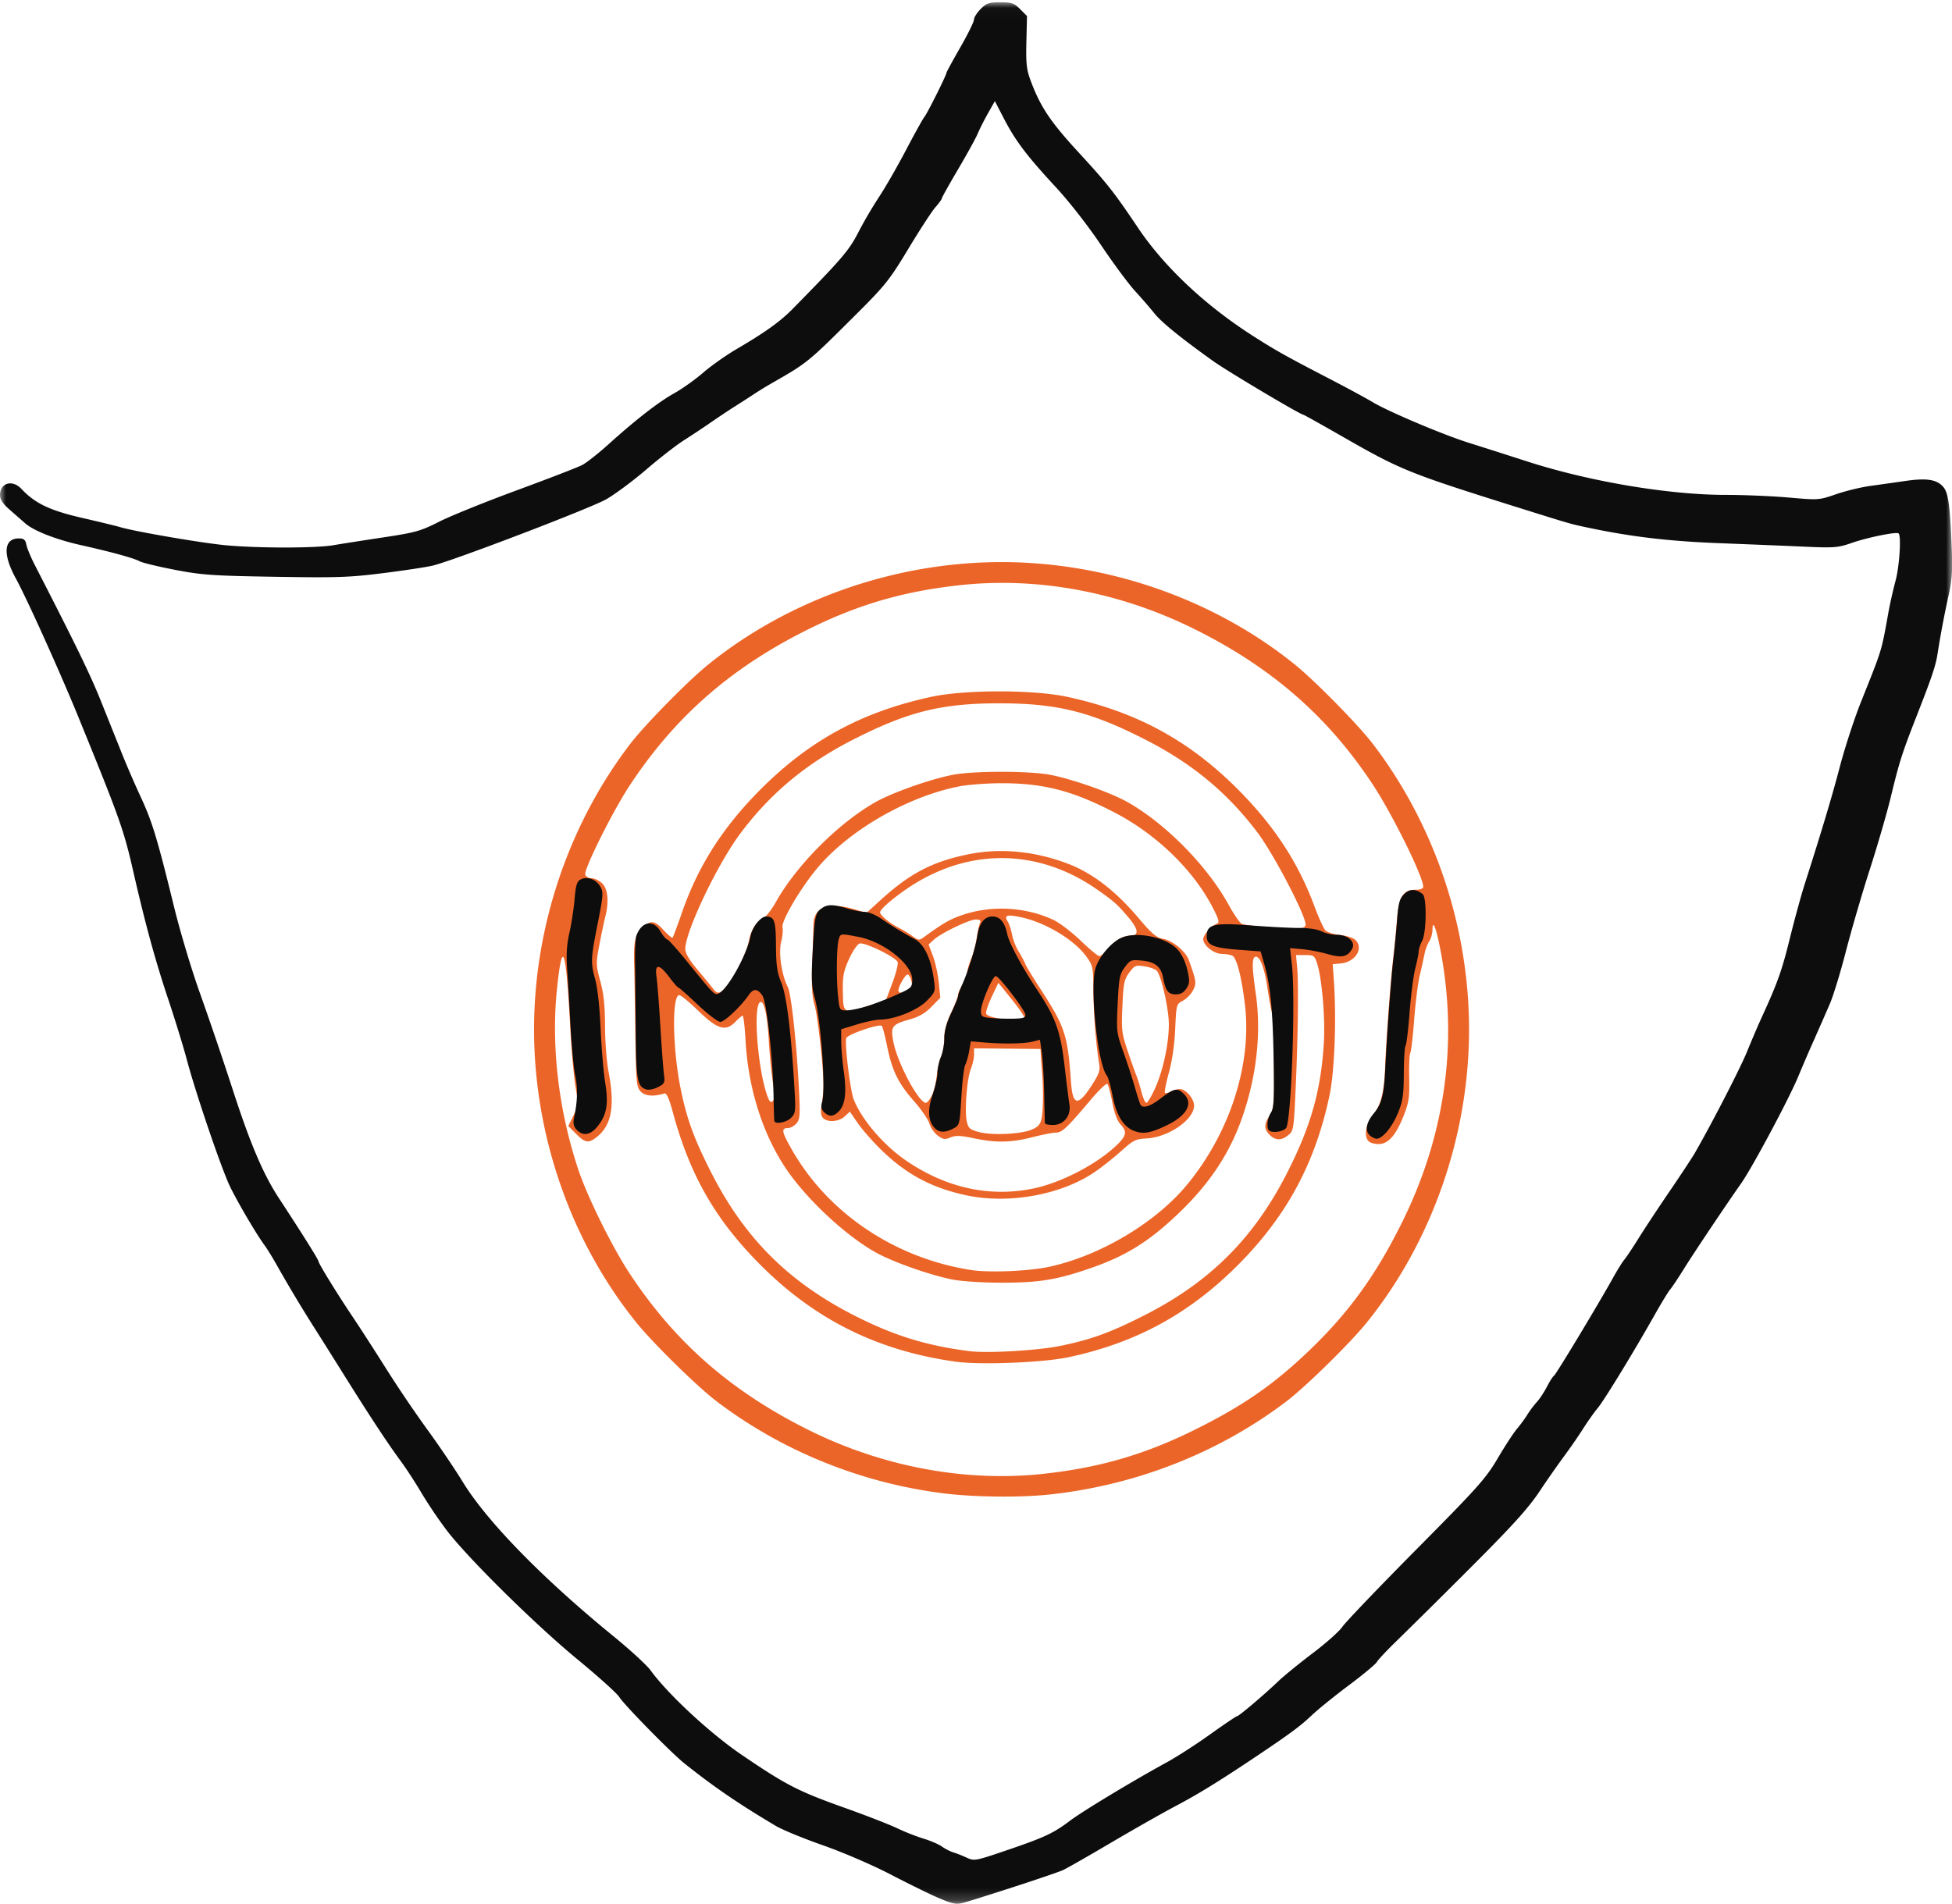 <svg xmlns="http://www.w3.org/2000/svg" xmlns:xlink="http://www.w3.org/1999/xlink" width="164" height="160" viewBox="0 0 164 160">
    <defs>
        <path id="a" d="M164.008 159.807V.025H0v159.782h164.008z"/>
    </defs>
    <g fill="none" fill-rule="evenodd">
        <path fill="#EC6528" d="M61.251 82.613c.679-.928 1.494-2.654 1.659-3.514.175-.91.611-1.635 1.125-1.869.265-.12.773-.752 1.154-1.433 1.742-3.115 5.342-6.713 8.433-8.429 1.417-.786 4.515-1.878 6.384-2.25 1.759-.349 6.52-.349 8.28 0 1.867.372 4.966 1.464 6.383 2.25 3.195 1.774 6.756 5.38 8.563 8.674.431.785.927 1.502 1.101 1.594.175.09 1.422.228 2.771.304 2.194.124 2.467.104 2.577-.183.192-.5-2.609-5.911-4.038-7.805-2.514-3.33-5.457-5.774-9.368-7.775-4.627-2.369-7.455-3.075-12.322-3.075-4.868 0-7.695.706-12.327 3.077-3.935 2.014-6.907 4.495-9.432 7.87-1.922 2.572-4.619 8.233-4.619 9.698 0 .363.347.94 1.107 1.843a58.265 58.265 0 0 1 1.299 1.577c.321.443.645.301 1.27-.554zm3.675 8.29c-.118-.774-.267-2.317-.332-3.429-.12-2.062-.369-3.273-.671-3.273-.698 0-.284 5.71.579 7.978.155.408.268.5.425.343.156-.156.156-.59-.001-1.62zm28.076-11.078c.576-.732 1.35-1.205 1.974-1.206.75-.002.687-.516-.193-1.555-.905-1.07-1.22-1.348-2.624-2.327-5.026-3.501-10.949-3.505-16.027-.01-1.226.844-2.191 1.698-2.191 1.94 0 .24.806.912 1.54 1.284.37.187.908.514 1.194.726.457.338.566.352.892.114 1.704-1.24 2.24-1.548 3.321-1.913 2.441-.826 5.3-.665 7.628.43.506.238 1.528 1.017 2.27 1.731.742.715 1.452 1.302 1.576 1.305.125.003.413-.23.64-.52zM76.34 83.172c.261-.19.32-.394.226-.77-.07-.281-.211-.511-.312-.511-.196 0-.772.998-.772 1.338 0 .28.435.252.858-.057zm-3.362 1.347l1.443-.444.553-1.471c.305-.81.504-1.601.443-1.76-.159-.415-2.777-1.69-3.197-1.556-.192.06-.592.65-.89 1.308-.446.987-.537 1.444-.518 2.592.035 2.038-.02 2.005 2.166 1.331zm13.094 1.003c0-.12-.494-.83-1.097-1.577l-1.097-1.358-.542 1.144c-.298.63-.518 1.274-.49 1.433.08.442 3.226.792 3.226.358zm5.604 5.755c.69-1.063.767-1.293.658-1.974-.267-1.655-.46-4.135-.472-6.084-.013-1.952-.04-2.075-.592-2.84-1.037-1.43-3.462-2.881-5.538-3.312-1.146-.238-1.393-.15-1.062.38.121.194.283.689.36 1.099.076.41.326 1.049.556 1.42.23.37.474.826.543 1.012.069.187.59 1.053 1.157 1.926 2.208 3.392 2.419 4.022 2.699 8.058.135 1.938.582 2.021 1.69.315zm5.367.184c.671-1.481 1.159-3.747 1.159-5.386 0-1.3-.64-4.124-1.023-4.512-.126-.128-.585-.289-1.022-.358-.738-.117-.826-.08-1.276.52-.43.577-.494.883-.58 2.819-.09 2.004-.056 2.294.436 3.754.293.87.622 1.8.731 2.064.11.265.304.893.432 1.396.129.503.315.915.414.915.098 0 .426-.546.729-1.212zm-18.758.613c.17-.33.358-1.088.417-1.685s.225-1.32.369-1.605c.144-.287.262-.958.262-1.492 0-.68.174-1.34.578-2.195.317-.672.578-1.343.578-1.492.001-.149.174-.53.384-.848.21-.318.383-.762.384-.987 0-.226.145-.745.321-1.155.176-.41.385-1.18.464-1.709.079-.53.204-1.114.278-1.3.107-.266.035-.336-.341-.336-.558 0-2.943 1.153-3.546 1.715l-.416.388.362.954c.2.524.421 1.529.493 2.233l.131 1.28-.742.76c-.535.547-1.052.846-1.853 1.071-1.495.42-1.608.584-1.335 1.946.354 1.76 2.124 5.056 2.716 5.056.102 0 .326-.27.496-.6zm8.391 2.854c.54-.225.725-.433.832-.935.144-.673.16-2.524.035-4.016a56.19 56.19 0 0 1-.099-1.347l-.026-.482-2.79-.027-2.792-.027v.533c0 .293-.119.825-.264 1.182-.328.81-.541 3.502-.348 4.404.127.595.245.702 1.004.911 1.074.297 3.528.19 4.448-.196zm.126 4.948c2.409-.497 5.46-2.1 7.116-3.74.733-.728.776-1.064.212-1.665-.262-.279-.51-.951-.678-1.835-.145-.768-.331-1.463-.415-1.547-.083-.082-.71.513-1.392 1.323-1.992 2.363-2.415 2.764-2.924 2.764-.258 0-1.147.173-1.975.385-1.806.461-3.064.485-4.94.09-1.112-.234-1.514-.248-1.95-.068-.467.194-.623.172-1.065-.154-.284-.21-.603-.666-.708-1.015-.105-.35-.683-1.191-1.283-1.871-1.33-1.507-1.847-2.562-2.267-4.629-.176-.87-.376-1.637-.444-1.704-.205-.205-2.862.706-2.984 1.022-.16.417.332 4.449.633 5.19.693 1.707 2.519 3.829 4.395 5.11 3.361 2.294 7.015 3.097 10.669 2.344zm-5.616.568c-2.992-.642-5.151-1.82-7.336-4.005-.65-.65-1.467-1.596-1.816-2.104l-.634-.922-.426.4c-.5.47-1.5.528-1.847.11-.166-.2-.196-.545-.095-1.108.08-.449.15-1.12.157-1.49.02-1.398-.475-5.912-.754-6.873-.221-.76-.268-1.617-.196-3.562.053-1.409.1-2.858.105-3.22.02-1.447 1.274-1.904 3.452-1.257l1.005.298 1.196-1.089c2.448-2.228 4.317-3.206 7.313-3.824 2.68-.554 5.565-.29 8.362.762 2.098.79 4.045 2.287 6.032 4.638 1.07 1.266 1.454 1.59 2.01 1.694.818.154 1.905 1.053 2.17 1.794.633 1.771.656 1.941.345 2.54-.165.321-.548.711-.85.868-.543.28-.55.31-.642 2.361-.057 1.3-.255 2.676-.53 3.675-.24.879-.39 1.644-.334 1.7.057.058.278.01.492-.104.214-.115.553-.208.753-.208.514 0 1.202.797 1.202 1.393 0 1.175-2.147 2.656-3.995 2.756-.912.05-1.117.15-2.118 1.051-.609.548-1.608 1.34-2.22 1.76-2.81 1.927-7.23 2.732-10.801 1.966zm6.93 6.015c4.275-.913 8.971-3.702 11.607-6.894 3.608-4.37 5.466-10.136 4.873-15.123-.27-2.274-.674-3.887-1.03-4.112-.143-.091-.547-.168-.896-.17-.687-.002-1.58-.712-1.58-1.254 0-.333.72-1.134 1.166-1.295.221-.08.14-.366-.396-1.399-1.626-3.13-4.72-6.118-8.22-7.935-3.531-1.832-5.95-2.46-9.494-2.46-1.217 0-2.82.12-3.561.266-4.39.863-9.34 3.734-11.985 6.95-1.432 1.741-2.983 4.404-2.856 4.903.053.208.002.751-.113 1.208-.234.931.037 2.79.553 3.787.302.584.766 4.913.958 8.933.09 1.9.06 2.223-.237 2.551-.186.207-.494.376-.683.376-.61 0-.56.296.303 1.81 3.046 5.347 8.644 9.113 15.038 10.12 1.505.237 4.842.104 6.553-.262zm.985 6.636c2.601-.533 4.267-1.145 7.175-2.634 5.392-2.76 9.06-6.427 11.818-11.815 2.031-3.968 2.884-6.968 3.131-11.015.126-2.063-.162-5.434-.571-6.683-.211-.643-.284-.694-.997-.694h-.77l.097 1.06c.126 1.389.07 5.772-.129 10.173-.153 3.385-.178 3.547-.614 3.899-.584.471-1.084.466-1.567-.018-.485-.485-.485-.904 0-1.636.35-.53.381-.887.363-4.332-.01-2.065-.09-4.015-.178-4.332-.087-.318-.26-1.271-.385-2.118-.244-1.66-.648-2.671-1.016-2.546-.285.098-.271.896.051 3.123.472 3.25.065 6.922-1.151 10.397-1.054 3.01-2.733 5.541-5.316 8.013-2.51 2.402-4.454 3.61-7.484 4.652-2.802.964-4.251 1.198-7.412 1.198-1.61 0-3.362-.113-4.14-.268-1.876-.373-4.969-1.464-6.4-2.258-2.233-1.24-5.074-3.774-6.956-6.205-2.32-2.996-3.77-7.2-4.013-11.63-.062-1.138-.172-2.07-.243-2.07-.072 0-.334.217-.583.482-.82.873-1.513.68-3.107-.867-.764-.741-1.498-1.347-1.632-1.347-.635 0-.568 4.526.117 7.885.52 2.555 1.137 4.232 2.624 7.137 2.757 5.386 6.41 9.039 11.825 11.825 3.368 1.734 6.146 2.603 9.812 3.068 1.516.193 5.741-.053 7.65-.444h.001zm-8.805 1.331c-6.514-.906-11.784-3.511-16.36-8.088-3.824-3.823-5.959-7.538-7.413-12.895-.315-1.16-.52-1.613-.706-1.556-.93.286-1.634.222-2-.18-.353-.392-.385-.759-.445-5.167-.036-2.61-.075-5.006-.087-5.323-.076-1.964.052-2.626.618-3.192.737-.737 1.08-.71 1.863.146.357.39.69.667.741.617.05-.05.406-.998.79-2.105 1.358-3.924 3.45-7.195 6.638-10.383 4.105-4.105 8.517-6.493 14.31-7.744 2.83-.612 8.588-.612 11.417 0 5.794 1.251 10.206 3.64 14.31 7.744 3.05 3.05 5.082 6.144 6.45 9.825.366.985.79 1.915.942 2.067.152.152.696.32 1.21.375.514.055 1.086.232 1.272.394.776.678.05 1.884-1.204 2l-.674.063.097 1.348c.228 3.19.062 7.658-.359 9.655-1.205 5.728-3.62 10.198-7.733 14.311-4.085 4.085-8.567 6.518-14.212 7.715-2.13.452-7.405.66-9.465.373zm7.276 9.431c4.695-.5 8.512-1.597 12.651-3.634 4.183-2.059 6.802-3.872 9.89-6.848 3.273-3.153 5.556-6.332 7.746-10.786 3.59-7.302 4.66-15.128 3.132-22.913-.347-1.764-.632-2.448-.641-1.535-.003.321-.125.754-.27.963-.146.209-.324.683-.396 1.054-.073.37-.255 1.194-.405 1.829-.15.635-.36 2.309-.467 3.719-.107 1.41-.253 2.66-.326 2.777-.072.117-.113 1.06-.09 2.095.037 1.646-.022 2.047-.473 3.192-.645 1.64-1.292 2.369-2.101 2.369-.33 0-.704-.104-.83-.231-.413-.413-.265-1.408.319-2.142.716-.901.978-1.93 1.064-4.174.087-2.286.448-7.108.685-9.145.099-.848.237-2.277.308-3.177.15-1.921.514-2.503 1.565-2.503.404 0 .64-.095.64-.256 0-.842-2.57-6.05-4.228-8.571-3.79-5.758-8.58-9.92-15.122-13.14-6.217-3.06-13.015-4.326-19.502-3.634-4.695.501-8.513 1.597-12.652 3.635-6.568 3.232-11.315 7.365-15.166 13.205-1.433 2.172-3.885 7.102-3.732 7.501.063.163.306.297.54.297.235 0 .628.188.873.419.492.462.595 1.557.266 2.832-.099.383-.32 1.433-.49 2.333-.299 1.57-.295 1.694.079 3.08.287 1.065.39 2.051.394 3.755.002 1.27.134 2.99.293 3.82.554 2.895.264 4.519-.983 5.5-.7.55-.97.51-1.736-.256l-.66-.66.43-.882c.411-.847.418-.945.169-2.47-.142-.872-.333-2.973-.422-4.667-.371-6.992-.665-7.91-1.126-3.522-.504 4.79.13 10.196 1.778 15.164.765 2.306 2.84 6.511 4.327 8.767 3.83 5.81 8.563 9.94 15.109 13.185 6.154 3.05 13.085 4.346 19.56 3.655zm-8.239 1.64c-6.97-.863-13.664-3.577-19.158-7.766-1.618-1.234-5.304-4.853-6.695-6.574-5.49-6.792-8.611-15.725-8.611-24.645 0-8.595 2.89-17.195 8.058-23.971 1.234-1.619 4.853-5.305 6.574-6.696 6.792-5.49 15.725-8.611 24.645-8.611s17.853 3.12 24.645 8.61c1.722 1.392 5.341 5.078 6.575 6.697 5.167 6.776 8.058 15.376 8.058 23.97 0 8.92-3.12 17.854-8.61 24.646-1.392 1.72-5.078 5.34-6.696 6.574-5.683 4.333-12.66 7.08-19.969 7.86-2.446.26-6.287.22-8.816-.094z"/>
        <g transform="translate(0 .167)">
            <mask id="b" fill="#fff">
                <use xlink:href="#a"/>
            </mask>
            <path fill="#0D0D0D" d="M78.733 159.27c-.697-.301-2.47-1.174-3.94-1.938-1.504-.781-3.972-1.844-5.643-2.43-1.634-.572-3.413-1.304-3.955-1.625-3.166-1.881-5.208-3.278-7.701-5.266-1.09-.87-5.075-4.932-5.464-5.572-.184-.3-1.763-1.724-3.51-3.162-3.547-2.92-9.213-8.513-10.997-10.857a38.868 38.868 0 0 1-2.1-3.111c-.512-.868-1.282-2.054-1.711-2.636-1.16-1.573-2.666-3.865-5.084-7.738a662.401 662.401 0 0 0-2.093-3.327 118.31 118.31 0 0 1-3.241-5.397c-.354-.636-.835-1.416-1.067-1.733-.693-.945-2.235-3.567-2.896-4.924-.71-1.458-2.883-7.84-3.634-10.672-.28-1.059-.987-3.355-1.57-5.102-1.104-3.31-1.931-6.342-2.958-10.836-.772-3.383-1.145-4.428-4.58-12.846-1.541-3.777-4.346-9.993-5.263-11.665-1.111-2.026-1.012-3.354.25-3.354.43 0 .555.105.64.53.058.291.372 1.05.699 1.685 3.557 6.93 4.682 9.249 5.603 11.552l1.773 4.428a86.756 86.756 0 0 0 1.547 3.562c.945 2.03 1.387 3.489 2.771 9.146.518 2.118 1.505 5.41 2.192 7.317a323.773 323.773 0 0 1 2.747 8.086c1.489 4.59 2.564 7.116 3.893 9.146 2.032 3.103 3.322 5.163 3.322 5.304 0 .173 1.581 2.741 2.862 4.647.626.934 1.902 2.91 2.834 4.393a107.469 107.469 0 0 0 3.453 5.102c.967 1.324 2.3 3.295 2.964 4.38 2.035 3.329 6.706 8.112 12.687 12.991 1.391 1.136 2.788 2.421 3.104 2.857 1.439 1.987 4.992 5.284 7.62 7.072 3.78 2.573 4.754 3.073 8.745 4.496 1.756.626 3.712 1.388 4.347 1.693a18.6 18.6 0 0 0 2.214.873c.583.175 1.277.474 1.544.665.267.19.7.412.963.491.263.08.77.28 1.125.445.63.291.727.273 3.37-.628 3.195-1.09 3.9-1.42 5.32-2.491 1.06-.8 5.32-3.37 8.144-4.912.825-.451 2.457-1.505 3.627-2.342 1.17-.837 2.185-1.522 2.255-1.522.152 0 2.263-1.79 3.475-2.948.465-.444 1.762-1.5 2.882-2.347s2.237-1.844 2.484-2.214c.246-.371 3.035-3.286 6.197-6.479 5.208-5.256 5.854-5.98 6.85-7.671.604-1.028 1.33-2.141 1.614-2.475.284-.334.675-.868.87-1.185.194-.318.55-.795.792-1.06.242-.264.63-.85.862-1.3.232-.45.499-.867.593-.925.17-.105 3.735-6.02 4.983-8.268.353-.635.772-1.307.932-1.493.16-.187.688-.979 1.174-1.76.485-.783 1.663-2.567 2.616-3.965.953-1.398 1.915-2.858 2.137-3.245 1.436-2.497 3.815-7.119 4.377-8.502.365-.9.922-2.2 1.236-2.888 1.344-2.938 1.682-3.887 2.362-6.633.394-1.594.953-3.634 1.24-4.534 1.462-4.573 2.277-7.295 2.97-9.928.42-1.595 1.213-4.021 1.76-5.391 1.82-4.555 1.707-4.184 2.321-7.593.125-.689.388-1.857.587-2.596.33-1.233.495-3.75.26-3.985-.161-.163-2.598.33-3.943.798-1.16.403-1.459.426-4.044.31-1.535-.07-4.741-.2-7.124-.292-4.13-.16-7.26-.525-10.782-1.26-1.682-.35-1.494-.296-6.354-1.821-8.847-2.777-9.612-3.087-14.365-5.81-1.826-1.047-3.359-1.903-3.406-1.903-.24 0-6.383-3.657-7.57-4.506-2.756-1.972-4.342-3.26-4.945-4.018a42.748 42.748 0 0 0-1.607-1.854c-.545-.593-1.835-2.334-2.866-3.87-1.101-1.64-2.683-3.665-3.836-4.91-2.416-2.608-3.364-3.864-4.335-5.74l-.753-1.455-.574 1.018c-.317.56-.704 1.327-.863 1.706-.158.379-.9 1.729-1.65 3-.75 1.273-1.365 2.372-1.365 2.445 0 .072-.244.41-.544.75-.299.342-1.317 1.905-2.262 3.475-1.569 2.607-1.946 3.083-4.342 5.471-4.163 4.151-4.106 4.104-7.26 5.907-.388.222-1.02.612-1.403.867-.383.254-1.077.7-1.54.992-.464.29-1.375.897-2.025 1.347-.65.45-1.69 1.14-2.31 1.533-.621.393-2.035 1.492-3.143 2.444-1.108.951-2.626 2.08-3.373 2.507-1.284.735-12.674 5.093-14.541 5.564-.477.12-2.333.405-4.126.631-2.902.368-3.903.402-9.145.316-5.26-.086-6.156-.149-8.421-.585-1.394-.268-2.725-.59-2.958-.714-.513-.275-2.32-.773-4.905-1.353-2.136-.478-3.984-1.2-4.717-1.84l-1.3-1.139c-.58-.51-.818-.867-.818-1.234 0-1.025 1.035-1.33 1.79-.528 1.157 1.228 2.388 1.817 5.094 2.44 1.456.336 2.907.688 3.224.783 1.237.37 6.846 1.332 8.857 1.52 2.724.254 7.565.252 9.05-.004.635-.11 2.506-.403 4.158-.652 2.733-.412 3.156-.53 4.717-1.32.942-.479 3.878-1.666 6.523-2.64 2.644-.973 5.114-1.927 5.487-2.12.373-.194 1.372-.978 2.219-1.744 2.306-2.082 4.196-3.55 5.545-4.304.664-.372 1.749-1.144 2.41-1.717.663-.574 1.916-1.46 2.786-1.97 2.458-1.442 3.685-2.323 4.755-3.411 4.101-4.173 4.719-4.892 5.487-6.394a36.81 36.81 0 0 1 1.743-2.98c.526-.793 1.548-2.569 2.27-3.948.724-1.379 1.422-2.637 1.553-2.796.247-.3 1.85-3.507 1.85-3.702 0-.06.52-1.016 1.156-2.124.635-1.107 1.155-2.162 1.155-2.344 0-.182.253-.584.563-.894.49-.49.705-.563 1.651-.563.953 0 1.161.073 1.665.577l.577.577-.052 2.167c-.044 1.832.012 2.339.364 3.28.813 2.179 1.646 3.428 3.977 5.963 2.472 2.687 3.003 3.36 5.047 6.401 2.184 3.25 5.593 6.463 9.563 9.016 1.915 1.232 2.901 1.786 6.392 3.593 1.483.768 3.173 1.681 3.755 2.03 1.335.8 5.932 2.743 8.086 3.418.9.282 3.11.987 4.91 1.568 5.239 1.689 11.891 2.806 16.701 2.806 1.51 0 3.878.1 5.263.222 2.491.22 2.531.218 3.973-.28.801-.277 2.095-.59 2.874-.697.78-.107 2.094-.293 2.92-.413 1.774-.259 2.623-.138 3.166.45.46.496.596 1.415.747 5.036.086 2.05.037 2.796-.28 4.236a78.234 78.234 0 0 0-.909 4.822c-.155.989-.473 1.934-1.716 5.108-1.267 3.234-1.49 3.933-2.214 6.931-.32 1.324-1.112 4.053-1.76 6.065-.648 2.012-1.548 5.1-2.002 6.86-.453 1.76-1.062 3.754-1.353 4.429-.292.674-.914 2.093-1.384 3.152a133.49 133.49 0 0 0-1.244 2.888c-.735 1.81-3.869 7.686-4.827 9.05-1.318 1.874-3.975 5.842-4.783 7.142-.485.782-1.013 1.574-1.173 1.76-.16.187-.754 1.162-1.321 2.168-1.752 3.107-4.248 7.19-4.78 7.82-.279.33-.83 1.11-1.226 1.733a45.085 45.085 0 0 1-1.581 2.288 87.969 87.969 0 0 0-2.087 2.99c-.947 1.417-2.273 2.881-5.844 6.45a791.51 791.51 0 0 1-6.113 6.06c-.822.794-1.58 1.6-1.685 1.791-.105.191-1.16 1.07-2.344 1.955-1.185.884-2.606 2.035-3.158 2.558-.965.913-1.838 1.556-4.772 3.52-3.023 2.023-4.721 3.068-6.642 4.085-1.112.589-3.542 1.967-5.4 3.063-1.857 1.096-3.676 2.135-4.042 2.309-.533.252-5.062 1.746-8.156 2.69-.817.25-1.045.213-2.442-.392z" mask="url(#b)"/>
        </g>
        <path fill="#0D0D0D" d="M72.888 84.54c.636-.202 1.74-.63 2.455-.953 1.25-.564 1.3-.613 1.3-1.268 0-1.29-2.385-3.182-4.525-3.591-1.515-.29-1.507-.291-1.652.213-.18.628-.21 3.283-.053 4.785.122 1.17.13 1.184.722 1.181.329-.001 1.118-.167 1.753-.368zm-3.658 8.91c-.23-.23-.274-.453-.162-.818.327-1.064-.098-6.999-.633-8.839-.224-.771-.27-1.545-.19-3.177.175-3.5.232-3.84.7-4.22.517-.418.995-.43 2.228-.056.52.157 1.19.287 1.491.288.3.002.907.251 1.348.555a32.313 32.313 0 0 0 2.856 1.747c.795.436 1.357 1.639 1.598 3.418.132.974.116 1.02-.603 1.757-.777.795-2.727 1.575-3.938 1.575-.326 0-1.19.182-1.921.404l-1.33.404v.991c0 .546.098 1.697.219 2.557.249 1.783.119 2.815-.422 3.356-.458.457-.824.475-1.24.058h-.001zm-4.172.75c-.018-.08-.047-.968-.064-1.974-.055-3.247-.574-8.003-.935-8.552-.4-.612-.757-.631-1.148-.064-.66.958-2.037 2.262-2.39 2.262-.205 0-1.06-.65-1.897-1.443-.838-.794-1.573-1.444-1.632-1.444-.06 0-.401-.39-.758-.867-.852-1.137-1.242-1.154-1.077-.048.068.45.212 2.29.32 4.091.108 1.8.245 3.635.303 4.077.1.75.067.824-.5 1.117-.333.172-.775.26-.981.194-.757-.24-.856-.787-.887-4.906-.017-2.172-.042-4.775-.057-5.786-.015-1.011.034-2.008.107-2.214.437-1.22 1.421-1.403 2.027-.376.219.37.472.674.563.674.09 0 .815.801 1.609 1.78 2.32 2.86 2.362 2.906 2.686 2.781.742-.284 2.413-3.264 2.705-4.823.141-.758.857-1.666 1.308-1.66.71.008.82.331.836 2.442.013 1.706.095 2.27.456 3.138.44 1.057.832 4.267 1.108 9.076.098 1.71.075 1.888-.3 2.262-.389.39-1.333.566-1.402.263zm41.557.786c-.227-.227-.138-1.027.166-1.49.247-.377.283-1.111.223-4.566-.072-4.145-.277-6.172-.806-7.993l-.286-.987-1.802-.135c-2.204-.166-2.726-.389-2.726-1.166 0-.977.62-1.123 3.728-.879 1.456.114 3.261.208 4.01.208.835 0 1.578.112 1.915.288.304.158.877.288 1.274.289.93.001 1.599.597 1.3 1.156-.375.7-.866.81-2.07.462a13.485 13.485 0 0 0-2.132-.41l-1.024-.09.158 1.415c.315 2.822-.057 13.185-.492 13.708-.261.315-1.189.437-1.436.19zM86.15 85.27c-.029-.389-2.215-3.246-2.486-3.247-.271-.002-1.246 2.285-1.246 2.924 0 .469.077.525.818.596.45.043 1.295.07 1.878.06.852-.016 1.054-.08 1.036-.333zm-7.657 9.483c-.524-.58-.57-1.541-.13-2.798.218-.625.397-1.43.397-1.787s.13-.96.289-1.34c.158-.381.289-1.093.289-1.583 0-.59.195-1.304.577-2.112.318-.671.578-1.312.578-1.423 0-.111.16-.558.356-.994.49-1.087 1.128-3.14 1.254-4.036.154-1.087.597-1.664 1.278-1.664.638 0 1.036.476 1.248 1.494.153.734 1.245 2.77 2.491 4.644 1.57 2.36 1.976 3.48 2.315 6.377.168 1.43.354 2.903.414 3.275.154.951-.468 1.73-1.38 1.73-.363 0-.668-.064-.677-.144-.01-.08-.04-1.227-.067-2.55-.028-1.325-.12-2.87-.203-3.437l-.152-1.03-.599.154c-.697.18-2.422.212-4.057.076l-1.149-.096-.14.81c-.076.444-.225.969-.33 1.164-.104.195-.252 1.417-.327 2.714-.137 2.332-.144 2.362-.679 2.638-.727.376-1.204.351-1.596-.082zm16.921.33c-.968-.303-1.613-1.294-1.934-2.97-.157-.82-.379-1.603-.492-1.74-.764-.92-1.447-7.488-.94-9.042.293-.903 1.17-1.975 1.992-2.438 1.246-.702 3.944-.187 4.935.942.328.373.641 1.047.784 1.683.207.929.197 1.123-.085 1.553-.224.342-.493.49-.888.49-.63 0-.859-.298-1.063-1.386-.178-.946-.673-1.347-1.799-1.455-.885-.085-.965-.053-1.42.558-.436.584-.495.883-.6 3.054-.113 2.338-.099 2.454.47 4.043.322.9.758 2.238.968 2.972.21.734.426 1.406.48 1.492.198.321.805.139 1.63-.489 1.213-.921 1.464-.972 2.028-.408.81.81.202 1.855-1.551 2.669-1.27.59-1.81.69-2.515.471zm-46.972-.154c-.255-.281-.308-.538-.209-1.01.291-1.386.32-2.445.096-3.535-.13-.628-.308-2.528-.398-4.223-.09-1.694-.216-3.831-.282-4.749-.086-1.21-.033-2.044.192-3.034.17-.75.365-2.018.433-2.816.098-1.164.197-1.492.497-1.652.526-.282 1.24-.054 1.612.513.339.517.327.698-.22 3.459-.52 2.624-.537 3.033-.175 4.343.216.785.39 2.338.473 4.225.072 1.641.247 3.69.389 4.553.296 1.81.12 2.737-.704 3.718-.57.677-1.21.755-1.704.208zm66.611.446c-.392-.392-.249-1.083.381-1.831.646-.768.843-1.538.951-3.725.15-3.036.484-7.558.681-9.241.1-.848.24-2.314.313-3.26.112-1.453.204-1.79.591-2.178.464-.463.984-.464 1.56-.003.354.284.32 3.224-.047 3.926-.158.304-.288.696-.289.873 0 .177-.13.827-.286 1.444-.157.618-.372 2.276-.478 3.686-.106 1.41-.257 2.667-.336 2.792-.079.126-.147 1.182-.151 2.346-.007 1.773-.083 2.306-.469 3.271-.479 1.198-1.313 2.217-1.814 2.217-.16 0-.433-.142-.607-.317z"/>
    </g>
</svg>
